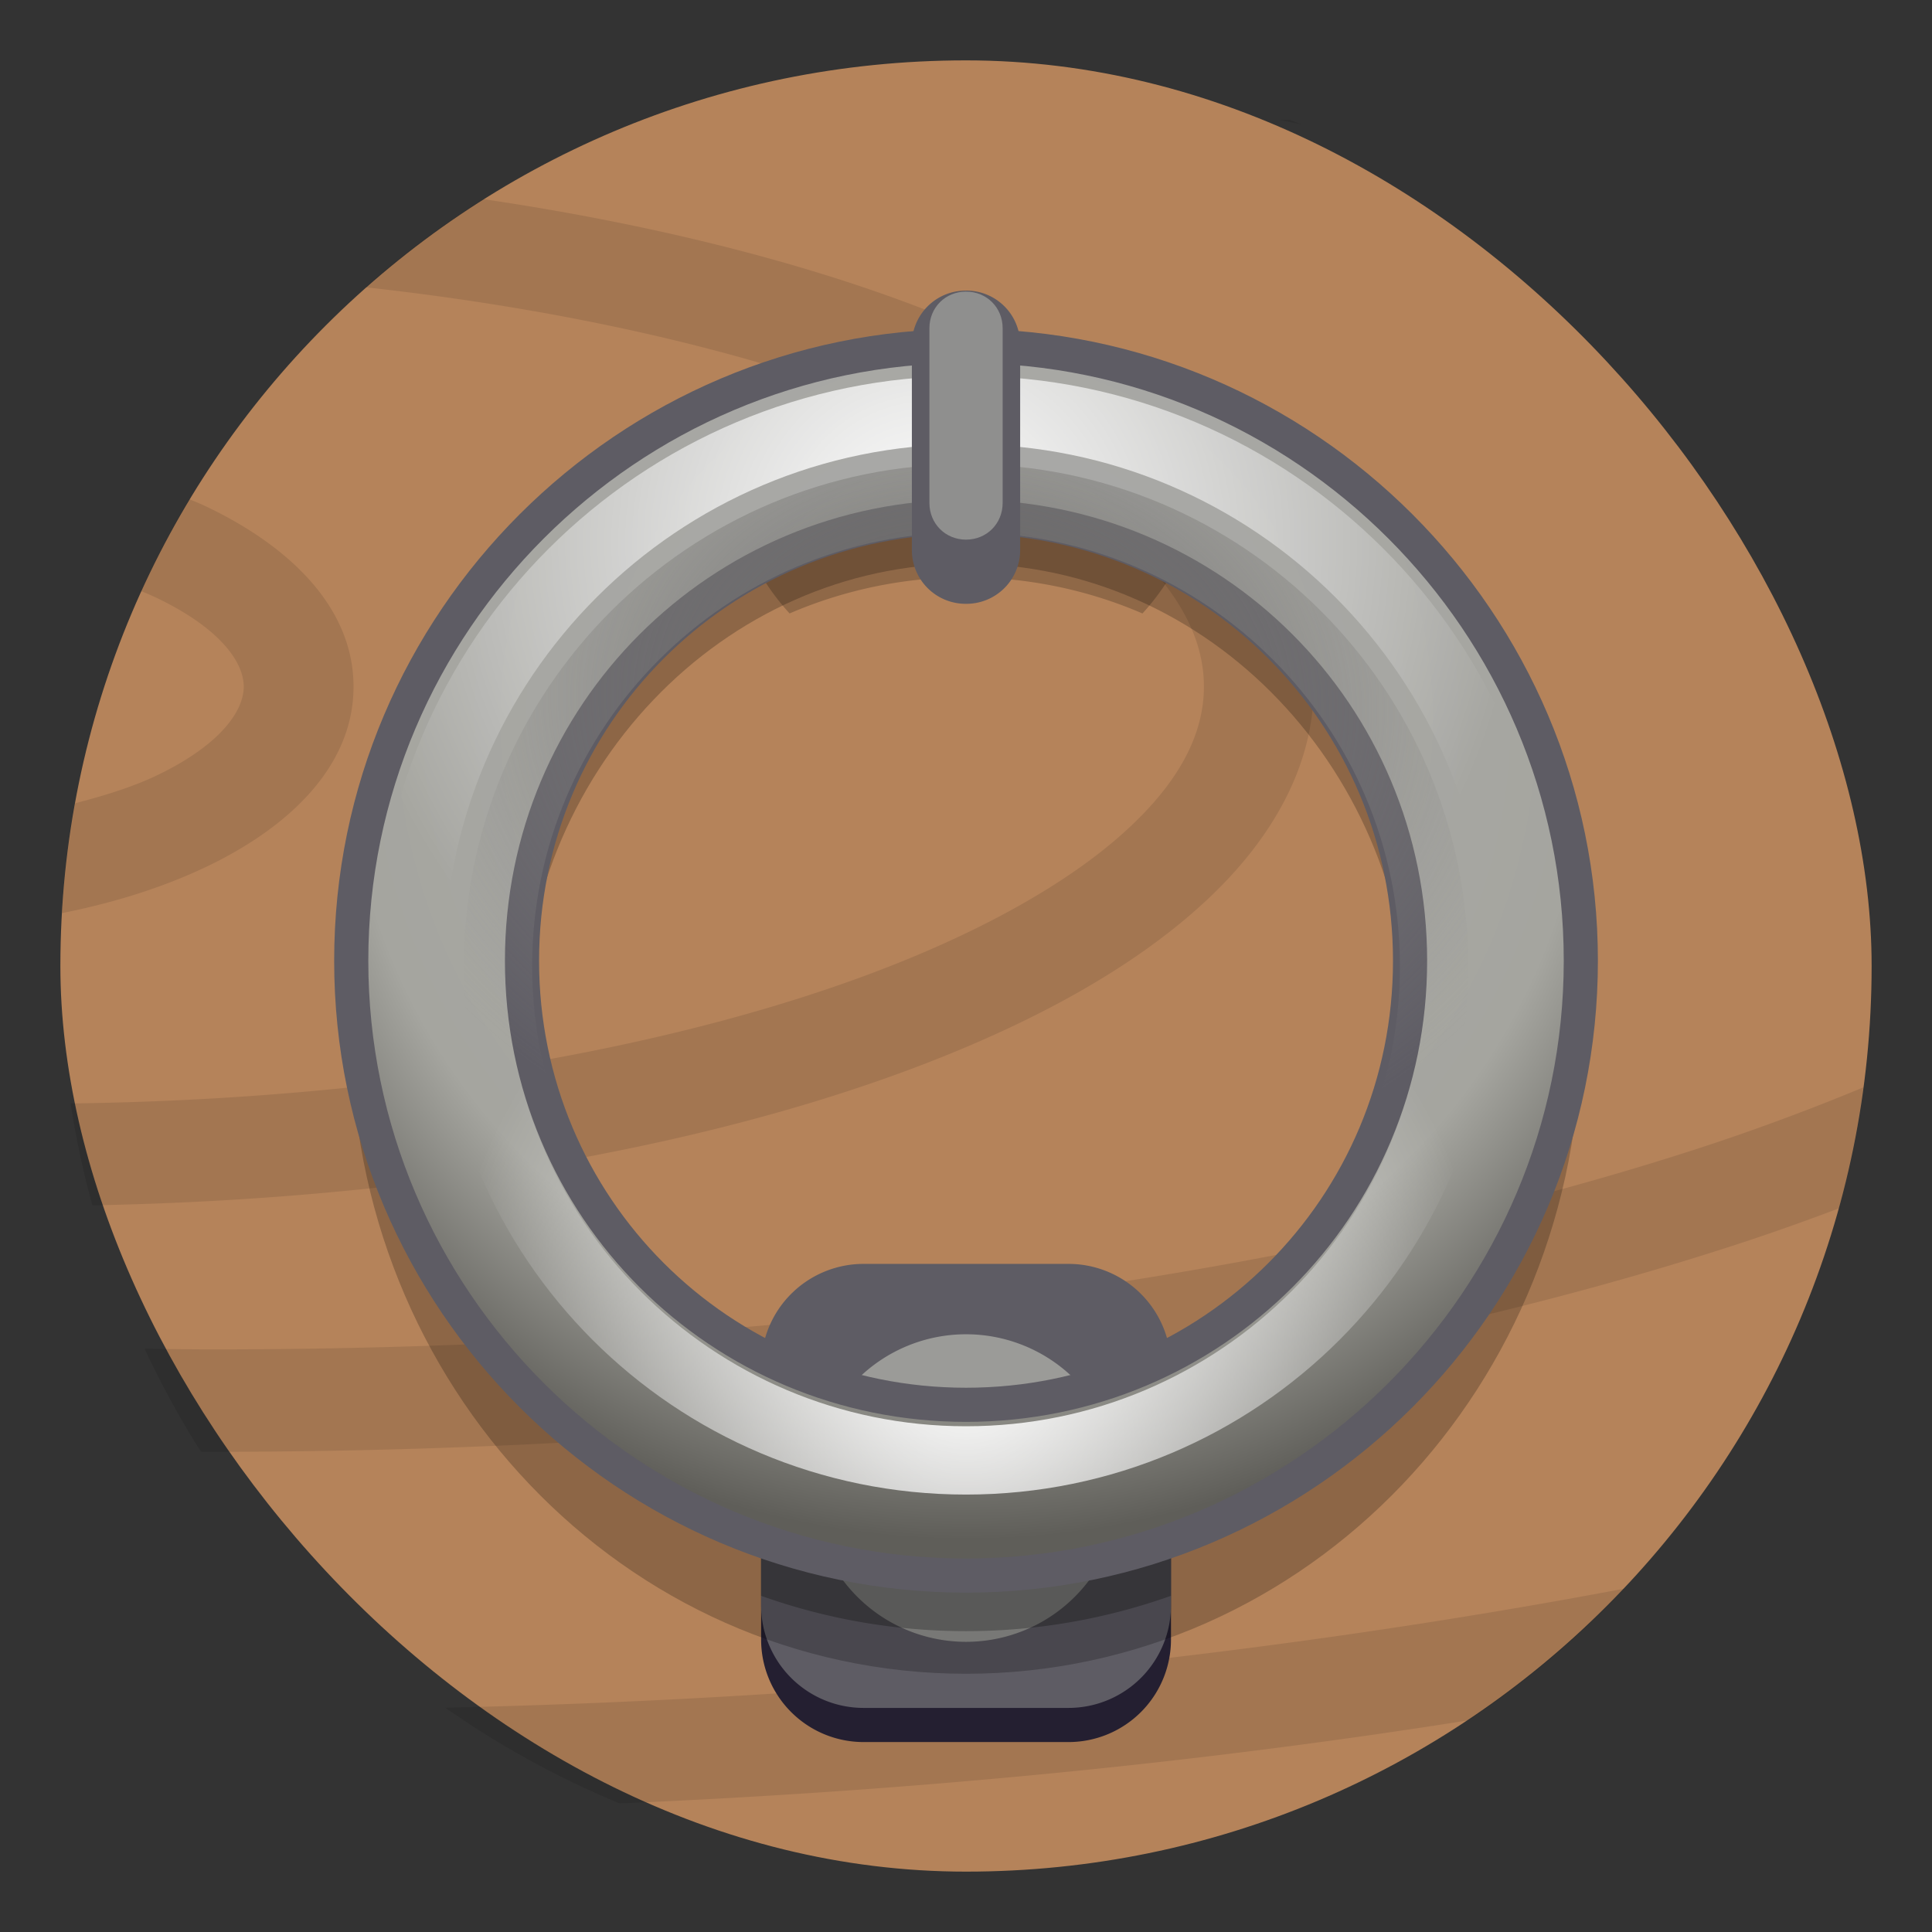 <svg xmlns="http://www.w3.org/2000/svg" xmlns:xlink="http://www.w3.org/1999/xlink" width="64" height="64"><rect width="100%" height="100%" fill="#333333" stroke="none"/><defs><radialGradient id="f" cx="64" cy="220" r="48" gradientTransform="translate(-4.205 -100.69)scale(.566)" gradientUnits="userSpaceOnUse"><stop offset="0" stop-color="#ababab"/><stop offset=".758" stop-color="#a5a59f"/><stop offset="1" stop-color="#5f5e59"/></radialGradient><radialGradient xlink:href="#a" id="g" cx="61.855" cy="209.59" r="34.573" gradientTransform="translate(-4.205 -100.69)scale(.566)"/><radialGradient id="h" cx="64" cy="218" r="31.18" gradientTransform="matrix(.682 .034 -.027 .531 -5.837 -94.657)" gradientUnits="userSpaceOnUse"><stop offset="0" stop-color="#656461"/><stop offset=".488" stop-color="#7e7d7a" stop-opacity=".51"/><stop offset="1" stop-color="#9a9996" stop-opacity="0"/></radialGradient><radialGradient xlink:href="#a" id="i" cx="64" cy="257.38" r="30.712" gradientTransform="translate(-4.205 -100.69)scale(.566)"/><linearGradient id="b" x1="55.867" x2="68.871" y1="20.605" y2="45.125" gradientUnits="userSpaceOnUse"><stop offset="0" stop-color="#67554b"/><stop offset=".179" stop-color="#77767b"/><stop offset=".801" stop-color="#241f31"/><stop offset="1" stop-color="#5e5c64"/></linearGradient><linearGradient id="a" gradientUnits="userSpaceOnUse"><stop offset="0" stop-color="#fff"/><stop offset="1" stop-color="#fff" stop-opacity="0"/></linearGradient><linearGradient xlink:href="#b" id="d" x1="55.867" x2="68.871" y1="20.605" y2="45.125" gradientTransform="translate(-4.205 -3.39)scale(.566)" gradientUnits="userSpaceOnUse"/><linearGradient id="c" x1="7.937" x2="7.937" y1="15.081" y2="1.852" gradientTransform="scale(3.78)" gradientUnits="userSpaceOnUse"><stop offset="0" stop-color="#363636"/><stop offset="1" stop-color="#6c6c6c"/></linearGradient><clipPath id="e"><rect width="60" height="60" x="2" y="2" fill="url(#c)" stroke-width="3.78" opacity=".412" rx="30" ry="30"/></clipPath></defs><rect width="60" height="60" x="2" y="2" fill="#b5835a" rx="30" ry="30"/><path d="M42.37 3.969c.258.05.502.105.759.156l-.4-.156zM16.01 6.596a30 30 0 0 0-3.9 2.92c6.553.724 12.39 2.06 16.986 3.816 3.53 1.348 6.321 2.944 8.142 4.588 1.822 1.644 2.643 3.24 2.643 4.824s-.822 3.183-2.643 4.826c-1.82 1.644-4.611 3.238-8.142 4.586C22.32 34.744 12.84 36.42 2.34 36.553c.173 1.149.42 2.273.719 3.375 10.618-.196 20.216-1.878 27.416-4.627 3.83-1.463 6.994-3.217 9.29-5.291 2.297-2.072 3.753-4.56 3.753-7.266 0-2.705-1.458-5.19-3.752-7.264-2.297-2.074-5.461-3.828-9.291-5.29-4.12-1.574-9.036-2.793-14.465-3.594m-9.742 9.94a30 30 0 0 0-1.594 3.046c.158.065.318.13.465.2 2.097.99 2.935 2.123 2.935 2.964s-.838 1.977-2.935 2.967c-.748.352-1.667.642-2.65.896a30 30 0 0 0-.434 3.639c1.743-.347 3.34-.854 4.724-1.508 2.762-1.303 4.932-3.337 4.932-5.994s-2.169-4.688-4.932-5.992c-.164-.078-.341-.145-.511-.219M61.727 36.02a71.78 67 0 0 1-4.944 1.851C44.184 42.06 26.553 44.7 7.082 44.7c-.77 0-1.532-.011-2.293-.025a30 30 0 0 0 1.867 3.414q.213.002.426.004c19.821 0 37.768-2.653 50.918-7.024a78 78 0 0 0 2.914-1.04q.538-1.955.813-4.008M53.81 52.625c-11.799 2.228-25.012 3.631-39.059 3.945a30 30 0 0 0 5.777 3.17c9.888-.42 19.326-1.359 28.116-2.752a30 30 0 0 0 5.166-4.363" style="stroke-width:1.035;-inkscape-stroke:none;opacity:.1;fill:#000"/><g stroke-width=".566"><path fill="#241f31" d="M28.607 42.999h6.789a3.395 3.395 0 0 1 3.394 3.394v7.92a3.395 3.395 0 0 1-3.394 3.395h-6.789a3.395 3.395 0 0 1-3.394-3.395v-7.92A3.395 3.395 0 0 1 28.607 43"/><path fill="url(#d)" d="M28.607 41.868h6.789a3.395 3.395 0 0 1 3.394 3.394v7.92a3.395 3.395 0 0 1-3.394 3.395h-6.789a3.395 3.395 0 0 1-3.394-3.395v-7.92a3.395 3.395 0 0 1 3.394-3.394"/><path fill="#9b9b98" d="M37.095 49.222a5.094 5.094 0 1 1-10.187 0 5.094 5.094 0 0 1 10.187 0" clip-path="url(#e)"/><path fill-opacity=".259" d="M25.212 46.729v6.135a20.2 20.2 0 0 0 6.789 1.17c2.38 0 4.662-.415 6.788-1.17v-6.135a14.7 14.7 0 0 1-6.788 1.649c-2.453 0-4.76-.597-6.789-1.649"/><path fill="url(#d)" d="M39.921 14.714a7.921 7.921 0 0 1-15.84 0 7.921 7.921 0 0 1 15.84 0"/></g><path fill="none" stroke="#000" stroke-opacity=".224" stroke-width="5.657" d="M49.538 34.231c0 10.154-7.851 18.386-17.537 18.386s-17.537-8.232-17.537-18.386 7.851-18.386 17.537-18.386 17.537 8.232 17.537 18.386z"/><path fill-opacity=".208" d="M32.001 13.467c-2.804 0-5.48.57-7.913 1.604a7.9 7.9 0 0 0 2.068 5.25 14.7 14.7 0 0 1 5.845-1.197c2.082 0 4.057.427 5.845 1.198a7.9 7.9 0 0 0 2.068-5.25 20.2 20.2 0 0 0-7.913-1.605"/><path fill="url(#f)" stroke="#5e5c64" stroke-width="1.131" d="M32.001 11.461c-11.215 0-20.366 9.15-20.366 20.366s9.15 20.366 20.366 20.366 20.366-9.15 20.366-20.366-9.15-20.366-20.366-20.366zm0 5.657c8.156 0 14.709 6.552 14.709 14.71s-6.552 14.708-14.709 14.708-14.709-6.552-14.709-14.709 6.552-14.709 14.709-14.709z"/><path fill="none" stroke="url(#g)" stroke-width="2.263" d="M50.429 32.008c0 10.178-8.251 18.428-18.428 18.428s-18.428-8.25-18.428-18.428c0-10.176 8.252-18.425 18.428-18.425s18.428 8.25 18.428 18.425z"/><path fill="none" stroke="url(#h)" stroke-width="2.263" d="M47.505 32.008c0 8.563-6.941 15.504-15.504 15.504s-15.504-6.941-15.504-15.504c0-8.56 6.941-15.502 15.504-15.502s15.504 6.941 15.504 15.502z"/><path fill="#5e5c64" d="M32.001 9.627a1.78 1.78 0 0 0-1.794 1.794v6.789A1.78 1.78 0 0 0 32 20.002a1.78 1.78 0 0 0 1.794-1.792v-6.79A1.78 1.78 0 0 0 32 9.626"/><path fill="#8f8f8e" d="M32.001 9.66c-.685 0-1.213.528-1.213 1.213v5.787c0 .685.528 1.216 1.213 1.216s1.213-.53 1.213-1.216v-5.787c0-.685-.528-1.213-1.213-1.213"/><path fill="none" stroke="url(#i)" stroke-width="2.263" d="M48.369 32.008c0 9.043-7.328 16.37-16.368 16.37s-16.368-7.328-16.368-16.37c0-9.04 7.328-16.368 16.368-16.368s16.368 7.328 16.368 16.368z"/></svg>